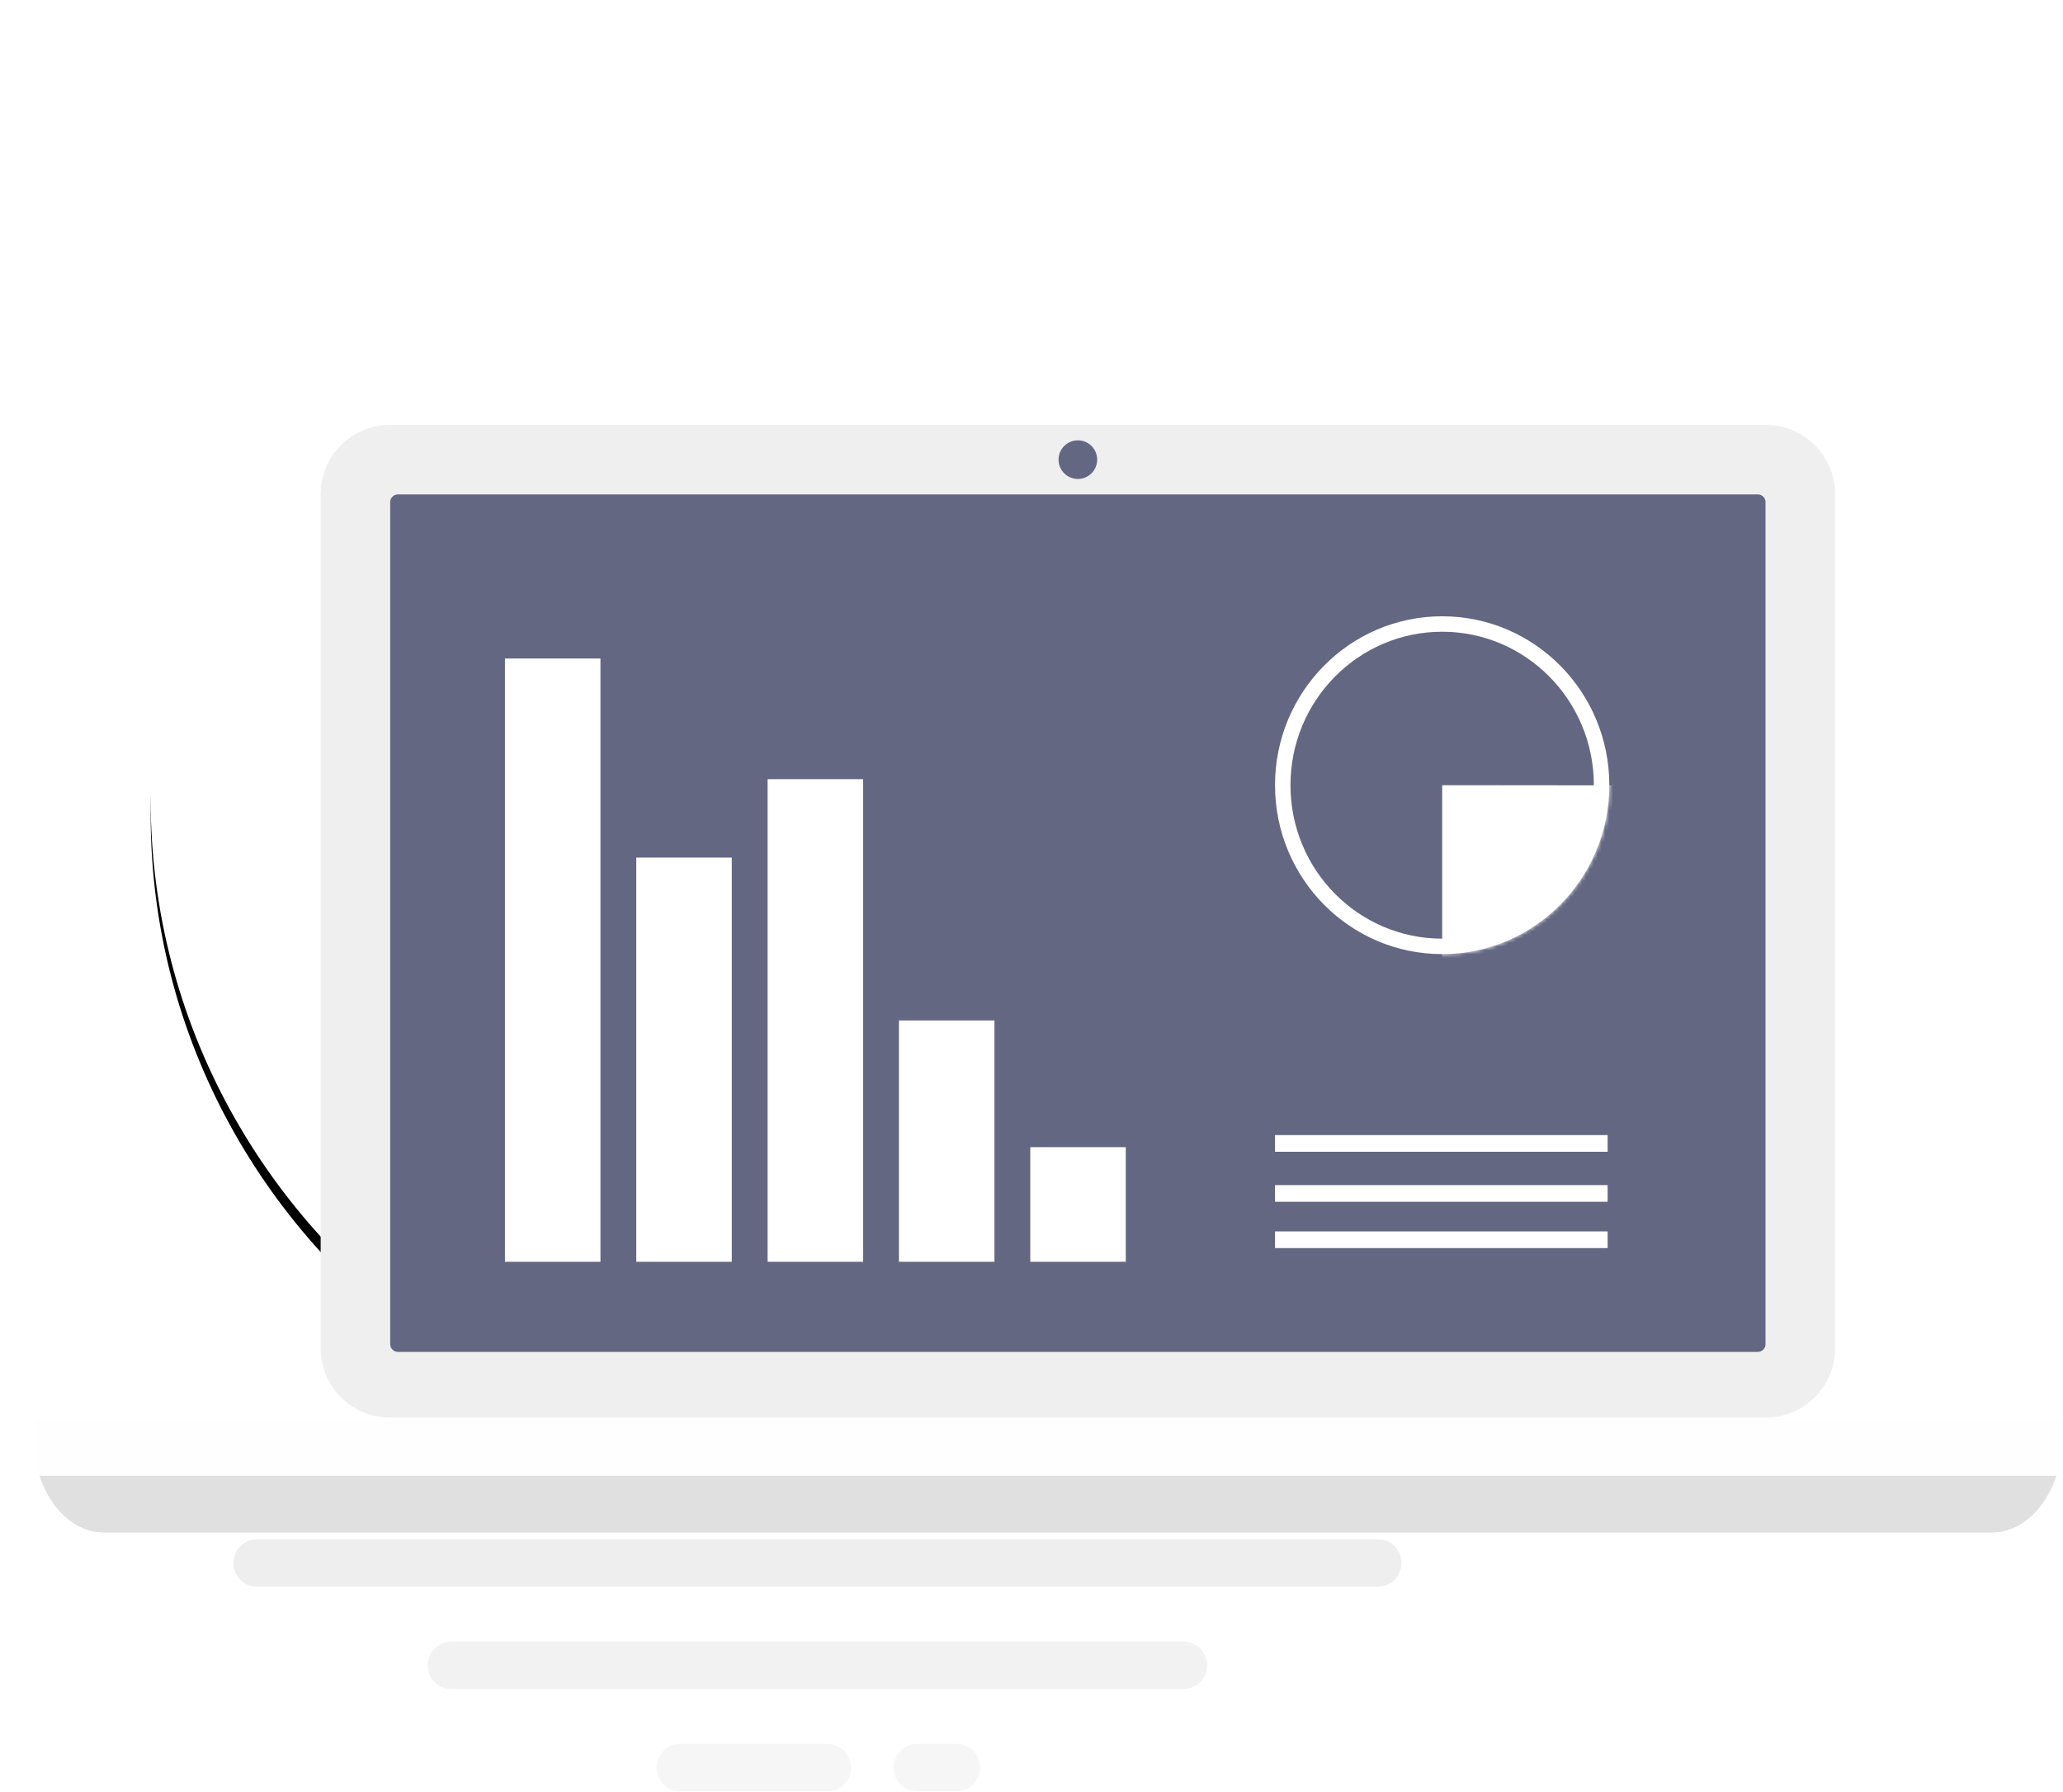 <?xml version="1.0" encoding="UTF-8"?>
<svg width="534px" height="464px" viewBox="0 0 534 464" version="1.1" xmlns="http://www.w3.org/2000/svg" xmlns:xlink="http://www.w3.org/1999/xlink">
    <!-- Generator: sketchtool 46.2 (44496) - http://www.bohemiancoding.com/sketch -->
    <title>2451969A-C4D4-4832-BB8F-8B44CAB43E92</title>
    <desc>Created with sketchtool.</desc>
    <defs>
        <path d="M384,207 C384,112.362 306.77,36 211,36 C116.23,36 39,112.362 39,207 C39,264.82 68.576,316.239 114,347 L309,347 C354.424,316.239 384,264.82 384,207" id="path-1"></path>
        <filter x="-7.5%" y="-7.1%" width="115.1%" height="116.7%" filterUnits="objectBoundingBox" id="filter-2">
            <feOffset dx="0" dy="4" in="SourceAlpha" result="shadowOffsetOuter1"></feOffset>
            <feGaussianBlur stdDeviation="8" in="shadowOffsetOuter1" result="shadowBlurOuter1"></feGaussianBlur>
            <feColorMatrix values="0 0 0 0 0.255   0 0 0 0 0.459   0 0 0 0 0.647  0 0 0 0.24 0" type="matrix" in="shadowBlurOuter1"></feColorMatrix>
        </filter>
        <ellipse id="path-3" cx="43.266" cy="43.731" rx="43.266" ry="43.731"></ellipse>
    </defs>
    <g id="Page-1" stroke="none" stroke-width="1" fill="none" fill-rule="evenodd">
        <g id="Home-Page---new" transform="translate(-615, -2600)">
            <g id="Products" transform="translate(0, 1427)">
                <g id="Analutics" transform="translate(30, 1173)">
                    <g id="Icon3_Analytics-with-recipes" transform="translate(585, 0)">
                        <g id="Group-3">
                            <path d="M423,209.484 C423,93.796 328.31,0 211.5,0 C94.69,0 0,93.796 0,209.484 C0,281.059 36.263,344.217 91.553,382 L331.44,382 C386.737,344.217 423,281.059 423,209.484" id="Fill-613" fill="#FFFFFF"></path>
                            <g id="Fill-613">
                                <use fill="black" fill-opacity="1" filter="url(#filter-2)" xlink:href="#path-1"></use>
                                <use fill="#FFFFFF" fill-rule="evenodd" xlink:href="#path-1"></use>
                            </g>
                        </g>
                        <path d="M276.246,128.617 C276.246,131.407 274.006,133.676 271.242,133.676 C268.477,133.676 266.235,131.407 266.235,128.617 C266.235,125.828 268.477,123.564 271.242,123.564 C274.006,123.564 276.246,125.828 276.246,128.617" id="Fill-7" fill="#646782"></path>
                        <g id="Group-10" transform="translate(60, 398)">
                            <g id="Group-25">
                                <path d="M296.655,12.789 L6.531,12.789 C3.156,12.789 0.417,10.038 0.417,6.648 C0.417,3.249 3.156,0.506 6.531,0.506 L296.655,0.506 C300.03,0.506 302.769,3.249 302.769,6.648 C302.769,10.038 300.03,12.789 296.655,12.789" id="Fill-614" fill="#EEEEEE"></path>
                                <path d="M246.357,39.28 L56.821,39.28 C53.446,39.28 50.707,36.528 50.707,33.138 C50.707,29.748 53.446,26.997 56.821,26.997 L246.357,26.997 C249.732,26.997 252.471,29.748 252.471,33.138 C252.471,36.528 249.732,39.28 246.357,39.28" id="Fill-615" fill="#EEEEEE" opacity="0.8"></path>
                                <path d="M154.157,65.77 L116.062,65.77 C112.687,65.77 109.948,63.019 109.948,59.628 C109.948,56.238 112.687,53.487 116.062,53.487 L154.157,53.487 C157.532,53.487 160.271,56.238 160.271,59.628 C160.271,63.019 157.532,65.77 154.157,65.77" id="Fill-616" fill="#EFEFEF" opacity="0.601"></path>
                                <path d="M187.58,65.77 L177.407,65.77 C174.032,65.77 171.293,63.019 171.293,59.628 C171.293,56.238 174.032,53.487 177.407,53.487 L187.58,53.487 C190.955,53.487 193.694,56.238 193.694,59.628 C193.694,63.019 190.955,65.77 187.58,65.77" id="Fill-617" fill="#EFEFEF" opacity="0.601"></path>
                            </g>
                        </g>
                        <g id="Page-1" transform="translate(8.633, 109.507)">
                            <path d="M466.367,239.493 C466.367,249.49 458.386,257.493 448.367,257.493 L92.367,257.493 C82.343,257.493 74.367,249.49 74.367,239.493 L74.367,18.493 C74.367,8.496 82.343,0.493 92.367,0.493 L448.367,0.493 C458.386,0.493 466.367,8.496 466.367,18.493 L466.367,239.493 Z" id="Fill-1" fill="#EFEFEF"></path>
                            <path d="M275.367,9.493 C275.367,12.25 273.131,14.493 270.367,14.493 C267.607,14.493 265.367,12.25 265.367,9.493 C265.367,6.732 267.607,4.493 270.367,4.493 C273.131,4.493 275.367,6.732 275.367,9.493" id="Fill-8" fill="#646782"></path>
                            <path d="M94.367,240.493 L446.367,240.493 L446.367,240.493 C447.472,240.493 448.367,239.598 448.367,238.493 L448.367,20.493 L448.367,20.493 C448.367,19.389 447.472,18.493 446.367,18.493 L94.367,18.493 L94.367,18.493 C93.263,18.493 92.367,19.389 92.367,20.493 L92.367,238.493 L92.367,238.493 C92.367,239.598 93.263,240.493 94.367,240.493 Z" id="Fill-3" fill="#646782"></path>
                            <polygon id="Fill-22" fill="#FFFFFF" points="321.401 188.678 407.496 188.678 407.496 184.361 321.401 184.361"></polygon>
                            <polygon id="Fill-23" fill="#FFFFFF" points="321.401 201.626 407.496 201.626 407.496 197.31 321.401 197.31"></polygon>
                            <polygon id="Fill-24" fill="#FFFFFF" points="321.401 213.617 407.496 213.617 407.496 209.301 321.401 209.301"></polygon>
                            <rect id="Rectangle-4" fill="#FFFFFF" x="122.071" y="60.978" width="24.723" height="156.181"></rect>
                            <rect id="Rectangle-4-Copy" fill="#FFFFFF" x="156.065" y="112.518" width="24.723" height="104.641"></rect>
                            <rect id="Rectangle-4-Copy-2" fill="#FFFFFF" x="190.059" y="92.214" width="24.723" height="124.945"></rect>
                            <rect id="Rectangle-4-Copy-3" fill="#FFFFFF" x="224.054" y="154.687" width="24.723" height="62.473"></rect>
                            <rect id="Rectangle-4-Copy-4" fill="#FFFFFF" x="258.048" y="187.485" width="24.723" height="29.674"></rect>
                            <path d="M0.345,257.856 C0.125,259.385 8.84456622e-05,260.963 8.84456622e-05,262.574 C8.84456622e-05,276.215 8.195,287.266 18.3,287.266 L506.92,287.266 C517.025,287.266 525.215,276.215 525.215,262.574 C525.215,260.963 525.095,259.385 524.873,257.856 L0.345,257.856 Z" id="Fill-5" fill="#FFFEFE"></path>
                            <path d="M1.574,272.564 C4.418,281.22 10.83,287.266 18.3,287.266 L506.92,287.266 C514.392,287.266 520.804,281.22 523.649,272.564 L1.574,272.564 Z" id="Fill-6" fill="#E0E0E0"></path>
                            <g id="Group-4" transform="translate(321.401, 50.045)">
                                <mask id="mask-4" fill="white">
                                    <use xlink:href="#path-3"></use>
                                </mask>
                                <ellipse stroke="#FFFFFF" stroke-width="4" cx="43.266" cy="43.731" rx="41.266" ry="41.731"></ellipse>
                                <polygon id="Path-4" fill="#FFFFFF" mask="url(#mask-4)" points="43.266 43.731 43.266 97.668 99.18 97.668 99.18 43.784"></polygon>
                            </g>
                        </g>
                    </g>
                </g>
            </g>
        </g>
    </g>
</svg>